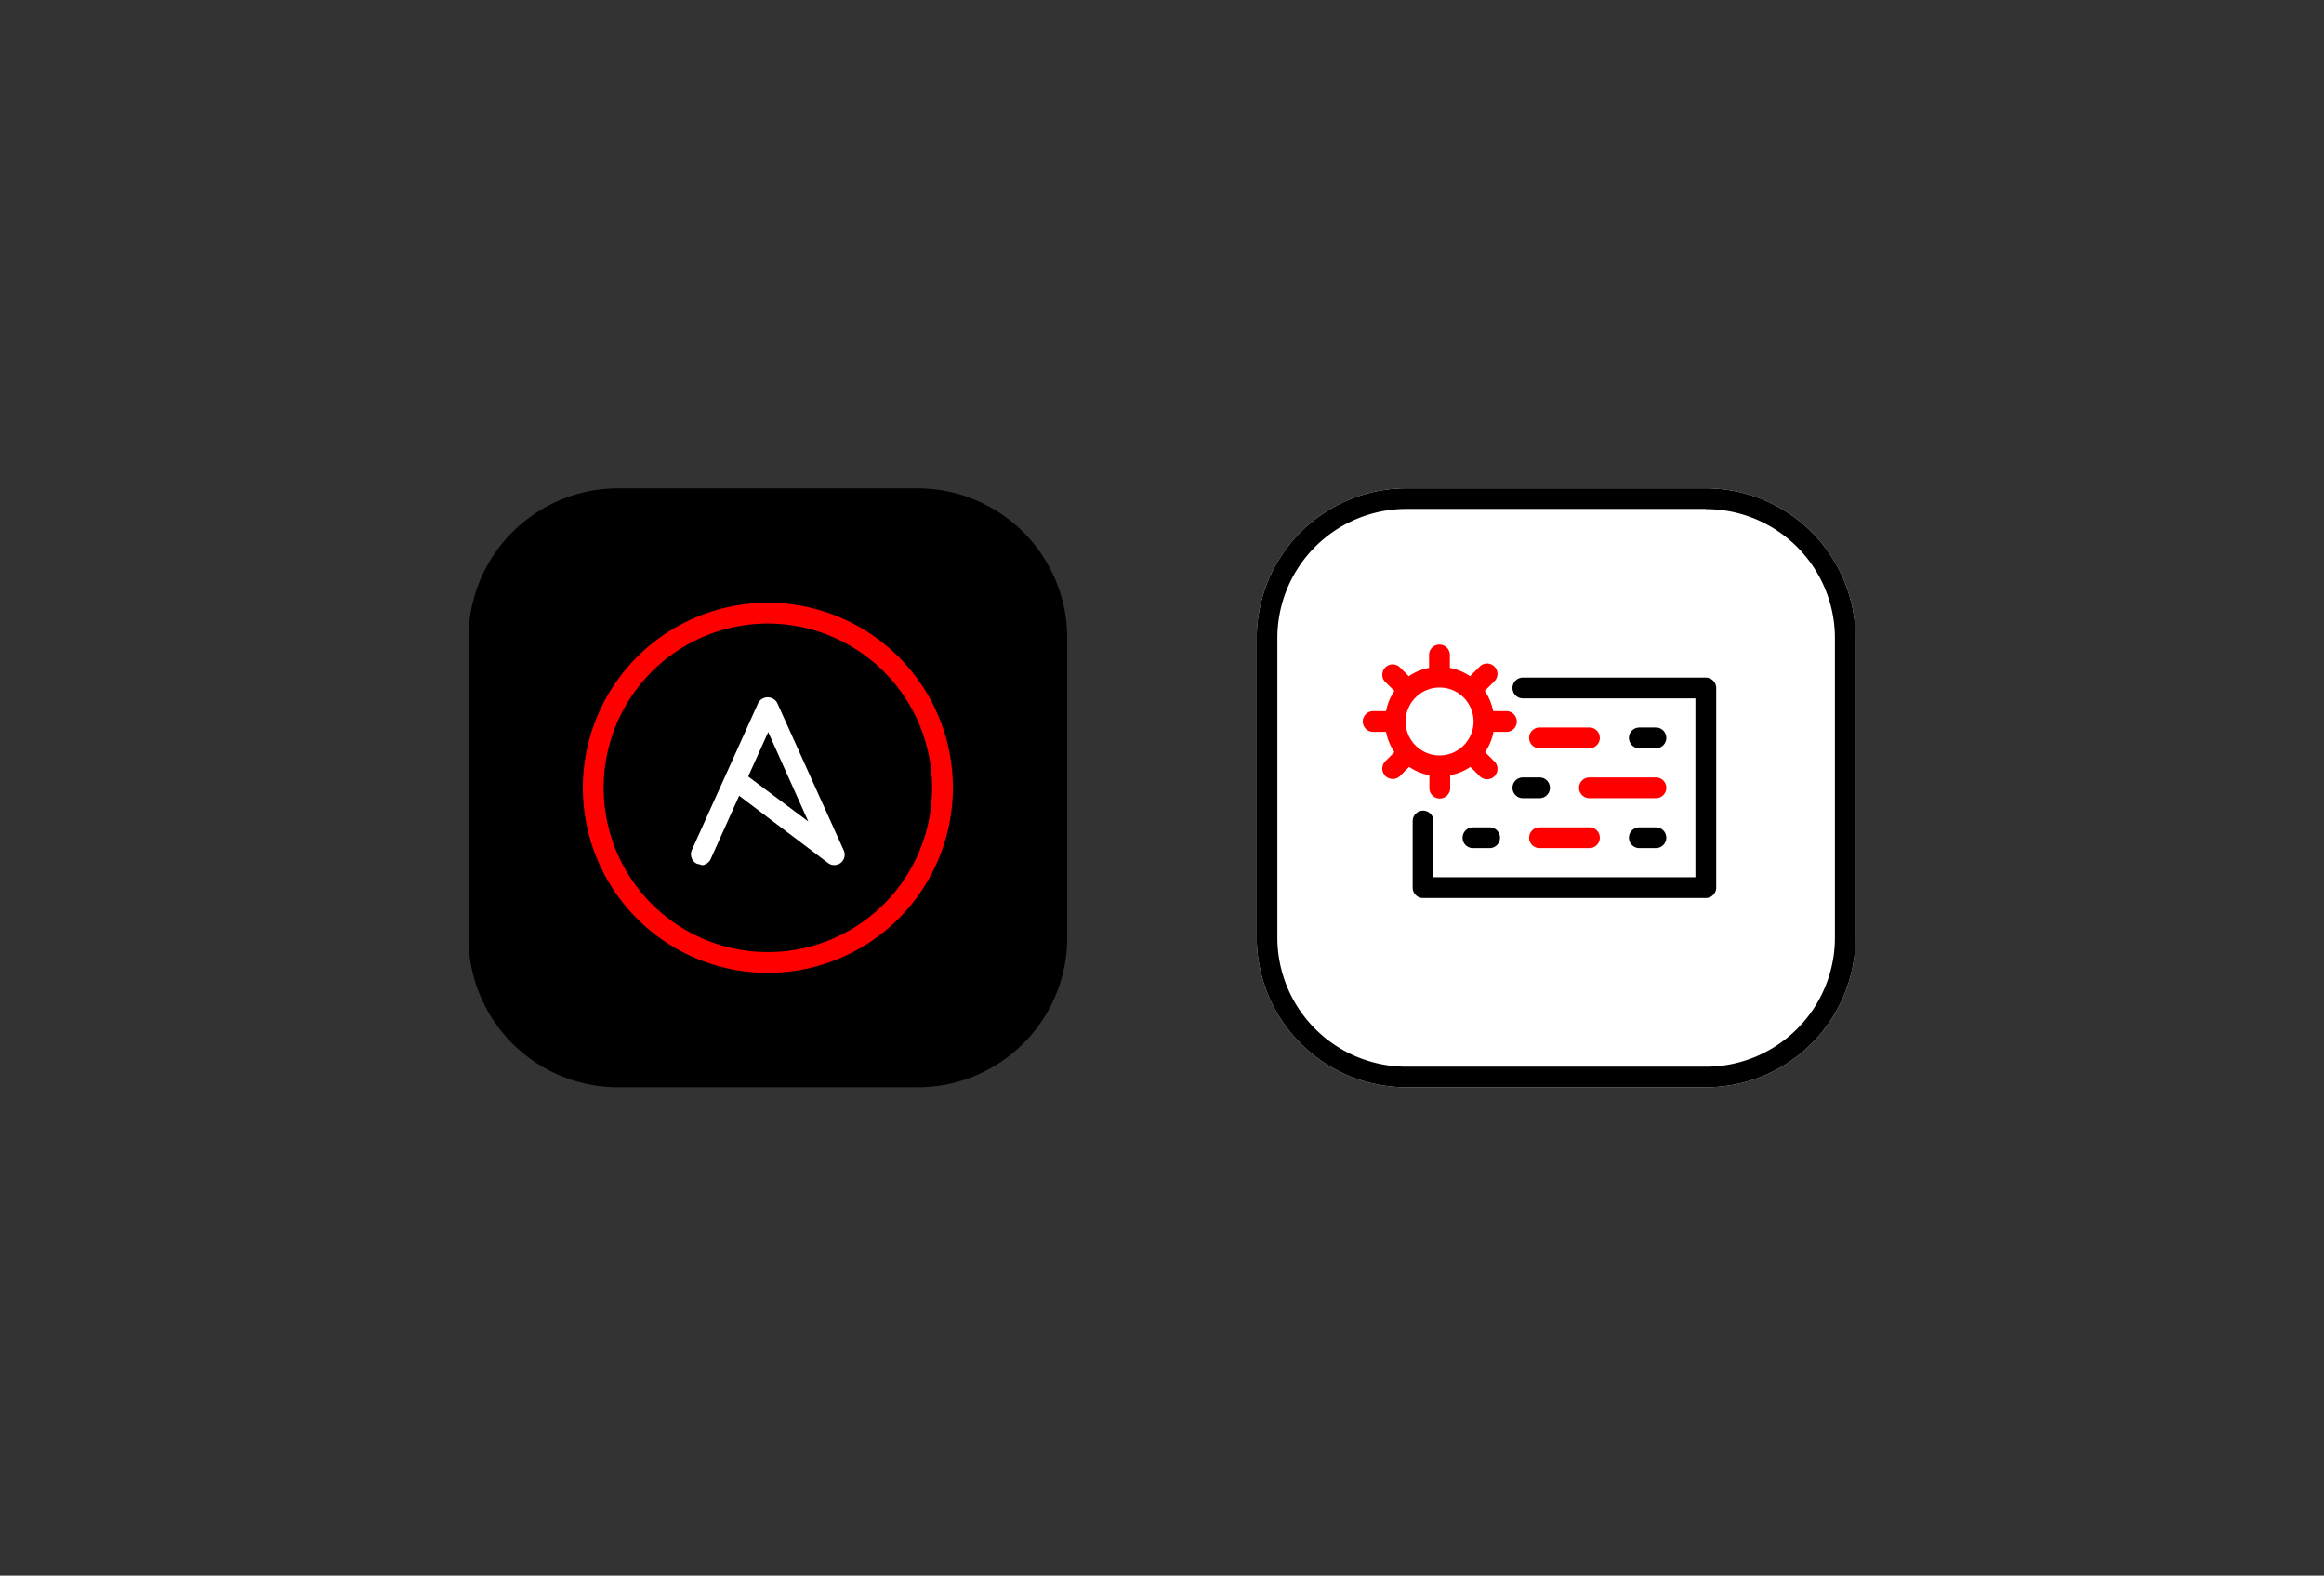 <svg id="a16d9624-b775-4a08-8ee7-d45967e94c4b" data-name="Layer 1" xmlns="http://www.w3.org/2000/svg" viewBox="0 0 360 244.02"><rect x="0" y="0" width="360" height="244.02" fill="#333333" stroke="none"/><defs><style>.e1007fe7-ffe8-4c72-a2d0-8cdd5ac30ea9{fill:none;}.a4886122-fb29-4181-9253-6a0bccb9e5da{fill:#fff;}.a3b7e846-08c0-485a-9c04-97767e6cf7a0{fill:red;}</style></defs><rect class="e1007fe7-ffe8-4c72-a2d0-8cdd5ac30ea9" width="360" height="244.02"/><path class="a4886122-fb29-4181-9253-6a0bccb9e5da" d="M217.87,75.63a23.19,23.19,0,0,0-23.19,23.19V145.2a23.19,23.19,0,0,0,23.19,23.19h46.37a23.19,23.19,0,0,0,23.19-23.19V98.82a23.19,23.19,0,0,0-23.19-23.19Z"/><path d="M264.24,75.63H217.87a23.19,23.19,0,0,0-23.19,23.19V145.2a23.19,23.19,0,0,0,23.19,23.19h46.37a23.19,23.19,0,0,0,23.19-23.19V98.82a23.19,23.19,0,0,0-23.19-23.19Zm0,3.22a20,20,0,0,1,20,20V145.2a20,20,0,0,1-20,20H217.87a20,20,0,0,1-20-20V98.82a20,20,0,0,1,20-20h46.37"/><path d="M264.24,139.08h-43.8a1.61,1.61,0,0,1-1.61-1.61V127.16a1.61,1.61,0,0,1,3.22,0v8.7h40.58v-27.7H235.9a1.61,1.61,0,0,1,0-3.22h28.34a1.61,1.61,0,0,1,1.61,1.61v30.92a1.61,1.61,0,0,1-1.61,1.61Z"/><path d="M256.51,115.89h-2.57a1.61,1.61,0,1,1,0-3.22h2.57a1.61,1.61,0,1,1,0,3.22Z"/><path class="a3b7e846-08c0-485a-9c04-97767e6cf7a0" d="M246.21,115.89h-7.73a1.61,1.61,0,1,1,0-3.22h7.73a1.61,1.61,0,0,1,0,3.22Z"/><path class="a3b7e846-08c0-485a-9c04-97767e6cf7a0" d="M256.51,123.62h-10.3a1.61,1.61,0,0,1,0-3.22h10.3a1.61,1.61,0,1,1,0,3.22Z"/><path d="M238.48,123.62H235.9a1.61,1.61,0,0,1,0-3.22h2.58a1.61,1.61,0,1,1,0,3.22Z"/><path d="M256.51,131.35h-2.57a1.61,1.61,0,1,1,0-3.22h2.57a1.61,1.61,0,1,1,0,3.22Z"/><path class="a3b7e846-08c0-485a-9c04-97767e6cf7a0" d="M246.21,131.35h-7.73a1.61,1.61,0,1,1,0-3.22h7.73a1.61,1.61,0,0,1,0,3.22Z"/><path d="M230.75,131.35h-2.58a1.61,1.61,0,1,1,0-3.22h2.58a1.61,1.61,0,1,1,0,3.22Z"/><path class="a3b7e846-08c0-485a-9c04-97767e6cf7a0" d="M223,117a5.26,5.26,0,1,1,5.26-5.26A5.27,5.27,0,0,1,223,117Zm10.3-6.87h-2A8.59,8.59,0,0,0,230,107l1.4-1.41a1.61,1.61,0,1,0-2.27-2.27l-1.41,1.4a8.41,8.41,0,0,0-3.13-1.29v-2a1.61,1.61,0,1,0-3.22,0v2a8.45,8.45,0,0,0-3.14,1.29l-1.4-1.4a1.61,1.61,0,0,0-2.28,2.27L216,107a8.41,8.41,0,0,0-1.29,3.13h-2a1.61,1.61,0,0,0,0,3.22h2a8.39,8.39,0,0,0,1.29,3.14l-1.4,1.4a1.61,1.61,0,0,0,0,2.28,1.62,1.62,0,0,0,2.28,0l1.4-1.4a8.45,8.45,0,0,0,3.14,1.29v2a1.61,1.61,0,1,0,3.22,0v-2a8.41,8.41,0,0,0,3.13-1.29l1.41,1.4a1.61,1.61,0,1,0,2.27-2.28l-1.4-1.4a8.57,8.57,0,0,0,1.3-3.14h2a1.61,1.61,0,1,0,0-3.22Z"/><path d="M95.76,166.78A21.6,21.6,0,0,1,74.18,145.2V98.82A21.6,21.6,0,0,1,95.76,77.24h46.37a21.6,21.6,0,0,1,21.58,21.58V145.2a21.6,21.6,0,0,1-21.58,21.58Z"/><path d="M142.13,75.63H95.76A23.19,23.19,0,0,0,72.57,98.82V145.2a23.19,23.19,0,0,0,23.19,23.19h46.37a23.19,23.19,0,0,0,23.19-23.19V98.82a23.19,23.19,0,0,0-23.19-23.19Zm0,3.22a20,20,0,0,1,20,20V145.2a20,20,0,0,1-20,20H95.76a20,20,0,0,1-20-20V98.82a20,20,0,0,1,20-20h46.37"/><path class="a4886122-fb29-4181-9253-6a0bccb9e5da" d="M115.86,120.23l9.35,7L119,113.38l-3.09,6.85Zm-7.22,13.7-.66-.15a1.62,1.62,0,0,1-.81-2.13l5.21-11.54,0,0,5.08-11.26a1.68,1.68,0,0,1,2.93,0l10.31,22.85a1.61,1.61,0,0,1-2.44,1.95L114.5,123.24,110.11,133a1.63,1.63,0,0,1-1.47,1Z"/><path class="a3b7e846-08c0-485a-9c04-97767e6cf7a0" d="M119,96.57A25.44,25.44,0,1,0,144.39,122,25.47,25.47,0,0,0,119,96.57Zm0,54.1A28.66,28.66,0,1,1,147.61,122,28.69,28.69,0,0,1,119,150.67Z"/></svg>